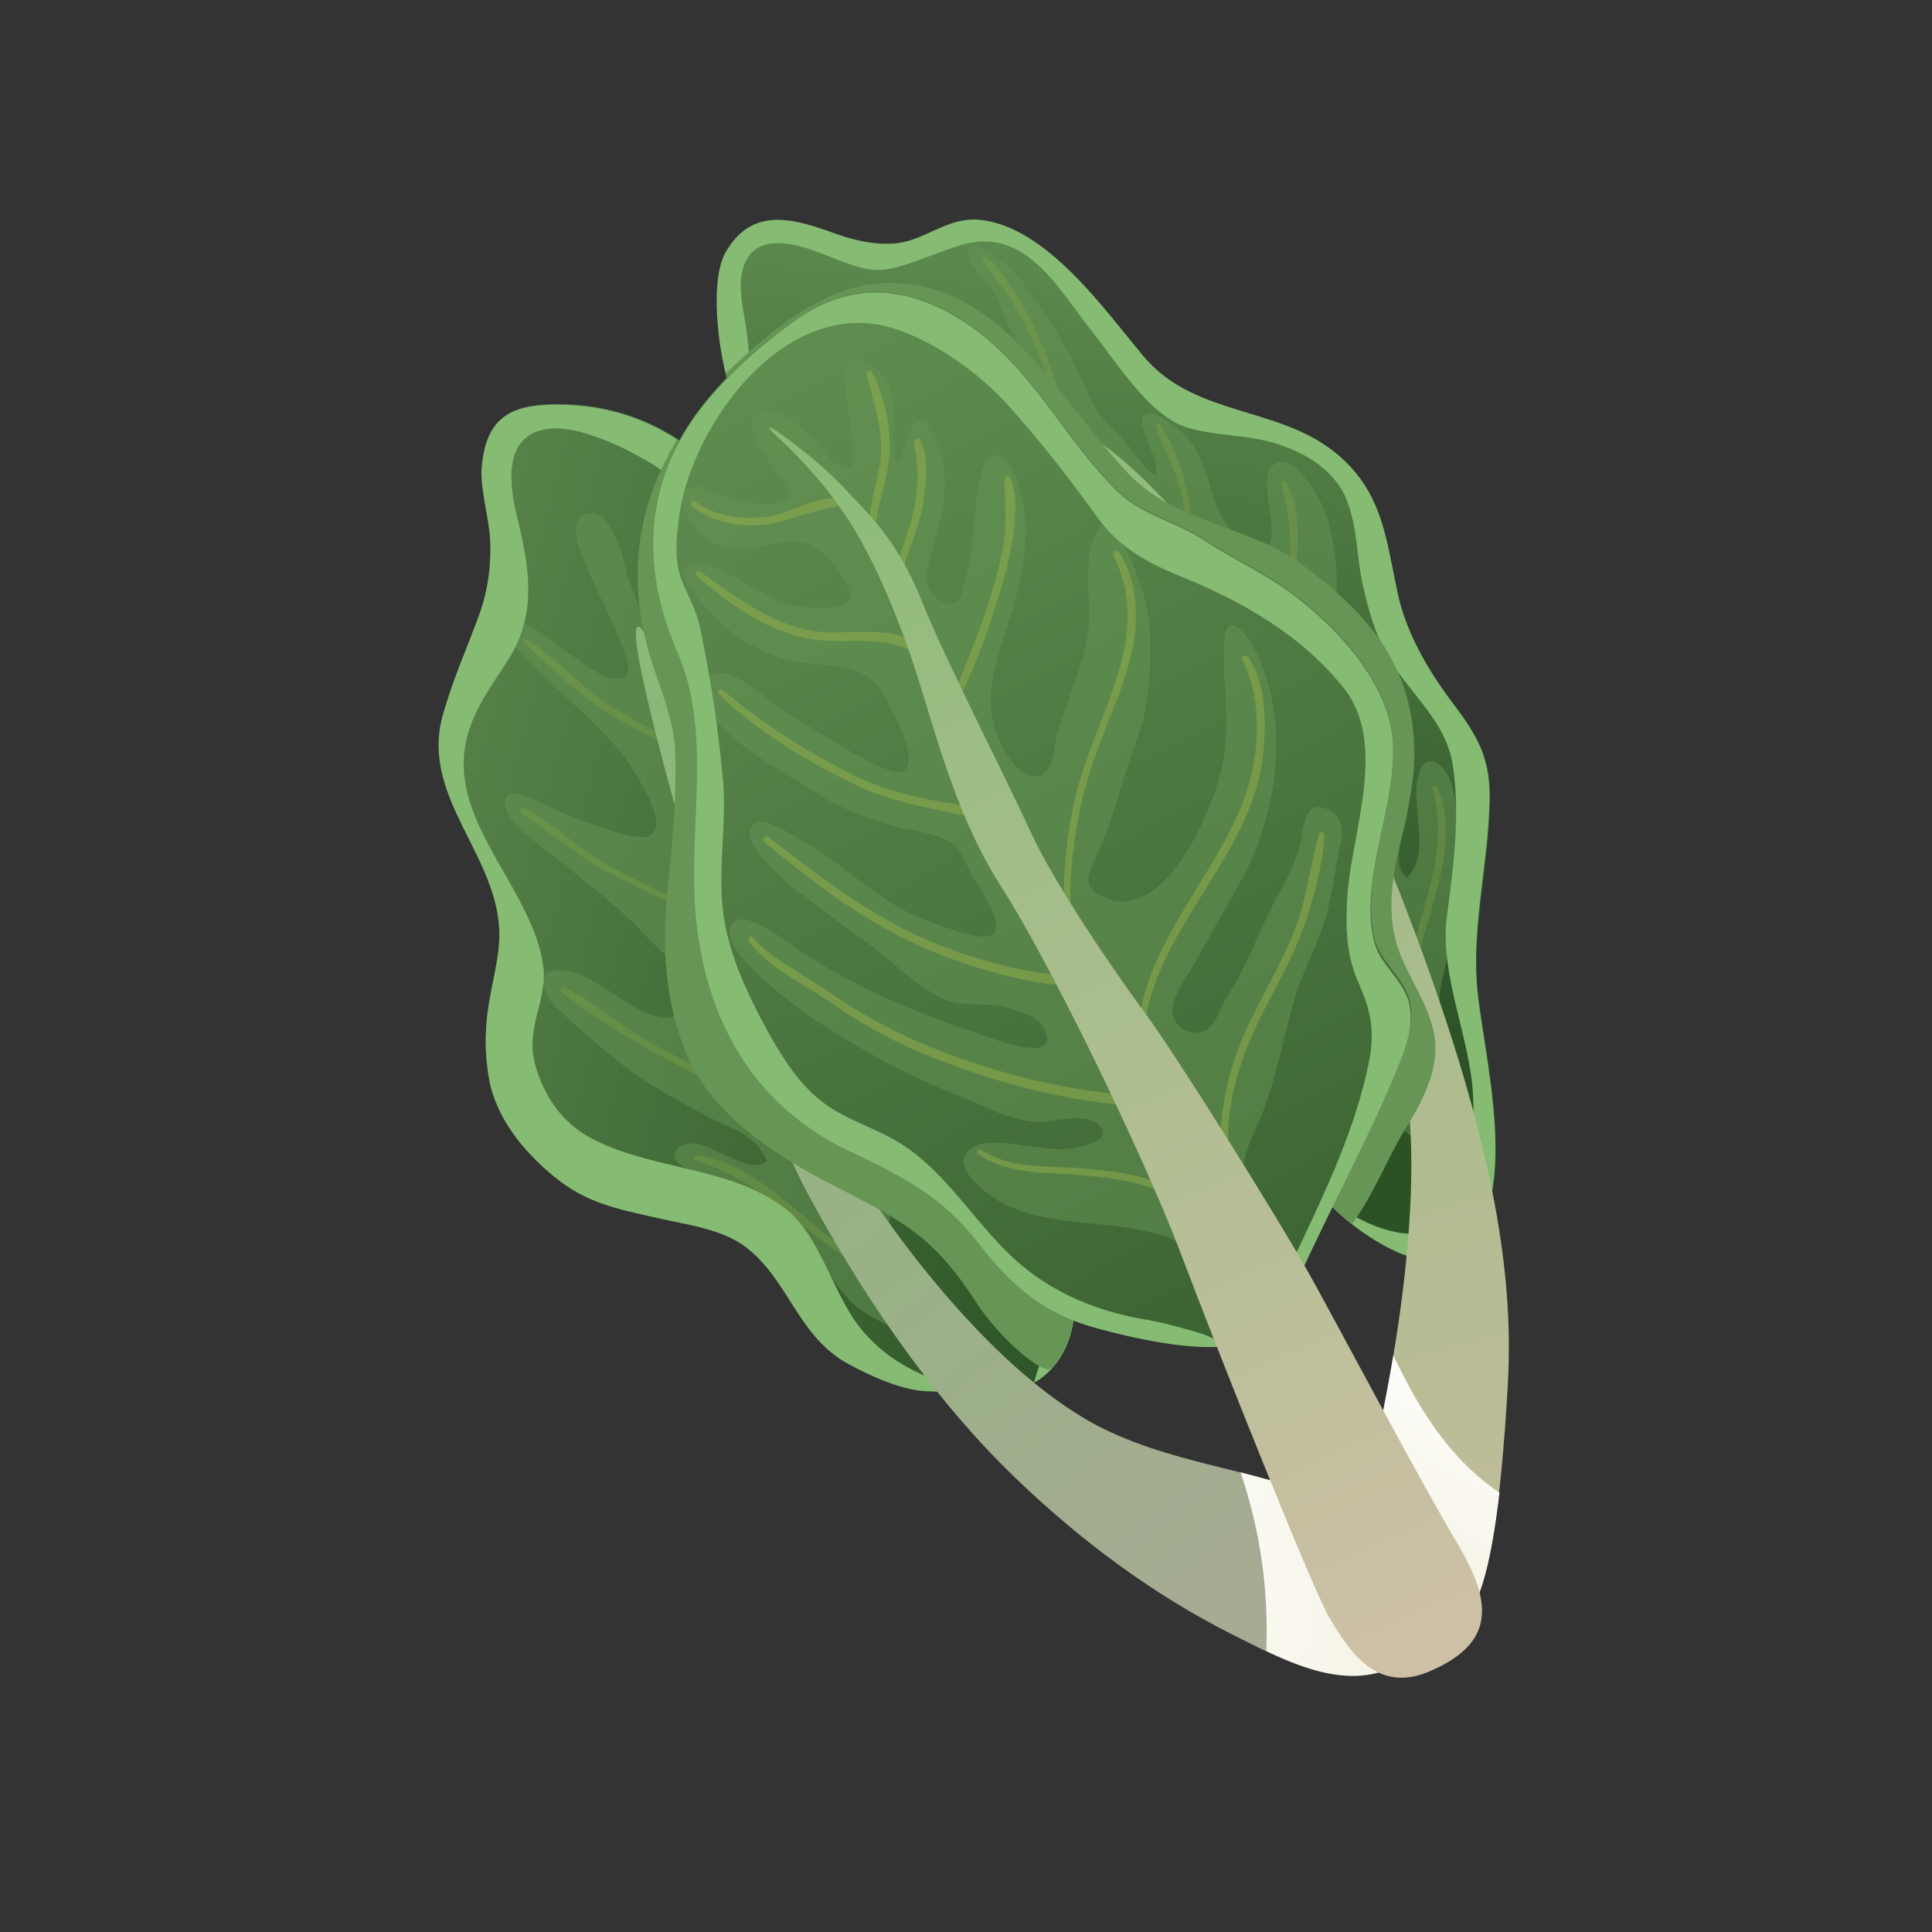 <svg viewBox="0 0 44 44" xmlns="http://www.w3.org/2000/svg" fill-rule="evenodd" clip-rule="evenodd"><rect x="0" y="0" width="44" height="44" fill="#333333" stroke="none"/><path d="M21.181 31.687c-.601 0-1.338-.341-1.87-.628-1.133-.628-1.338-1.87-2.28-2.621-.546-.45-1.406-.546-2.048-.696-.942-.219-1.611-.328-2.375-.956-.669-.559-1.311-1.337-1.474-2.238-.232-1.379.163-2.157.232-3.058.15-1.912-1.775-3.249-1.283-5.161.218-.846.532-1.515.846-2.348.218-.6.273-1.201.246-1.72-.028-.491-.232-1.146-.191-1.624.095-1.161.682-1.42 1.651-1.434 1.297-.013 2.417.41 3.358 1.215 1.216 1.052 2.062 2.28 2.799 3.755.328.668.423 1.924.956 2.43.505.477 1.242.081 1.747.627 1.106 1.215.956 3.304.833 4.806-.096 1.105-.273 1.829.682 2.43.546.355 1.079.764 1.365 1.365.478.969.396 1.665.233 2.675-.151.901.04 1.884-.628 2.635-.847.942-2.321.533-2.799.546z" fill="url(#a)"/><path d="M13.263 11.744c-.532.314.546 1.966.887 2.921.137.369.369.915-.273.765-.628-.137-2.32-1.898-2.348-1.106-.013.546 2.062 1.966 2.813 3.085.204.314.941 1.461.423 1.638-.342.11-1.284-.286-1.638-.409-.369-.123-.697-.328-1.065-.464-.246-.082-.505-.246-.56.082-.068.436.765.969 1.038 1.187 1.037.833 1.556 1.215 2.197 1.898.328.341 1.447 1.283.778 1.734-.764.505-1.924-1.024-2.771-.983-.628.027-.341.614-.027.901.696.614 1.392 1.283 2.198 1.761.587.355 1.174.682 1.788.955.355.164.601.369.765.737-.505.41-1.543-.791-2.048-.273-.287.301.423.519.655.642.505.273.901.505 1.352.86.382.3.778.532 1.105.901.314.355.546.778.888 1.106.355.327.819.478 1.215.737.3.191.559.45.928.396-.314-.792-.996-1.379-1.297-2.184-.259-.724.41-1.502-.027-2.198-.369.177-.287.86-.765.669-.423-.164-.996-1.147-1.187-1.584-.232-.519-.273-1.078-.492-1.611-.232-.573-.382-.887-.368-1.515.013-.464-.096-.683-.355-1.092-.328-.533-.478-1.16-.778-1.707-.26-.477-.355-1.105-.505-1.638-.11-.341-.205-.778-.26-1.133-.068-.491.683-3.385.232-3.44-.327.464-.246 1.092-.682 1.42-.178 0-.669-1.352-.792-1.693-.055-.246-.369-1.734-1.024-1.365z" fill="#669555" fill-opacity=".5"/><path d="M22.314 22.036c.123-1.502.273-3.577-.833-4.806-.505-.559-1.242-.15-1.747-.627-.532-.492-.614-1.761-.956-2.43-.723-1.475-1.57-2.69-2.798-3.741-.928-.805-2.061-1.229-3.358-1.215-.97.014-1.557.273-1.652 1.433-.041.465.164 1.134.191 1.625.027.519-.027 1.119-.246 1.72-.3.833-.614 1.502-.846 2.348-.492 1.911 1.433 3.249 1.297 5.147-.069.901-.464 1.679-.232 3.058.15.901.791 1.679 1.474 2.238.764.628 1.433.737 2.375.956.656.15 1.502.246 2.048.696.942.751 1.147 1.993 2.28 2.621.532.287 1.269.628 1.87.628.314 0 1.065.178 1.775.014-.56-.123-1.27-.109-1.761-.314-.601-.246-1.079-.546-1.502-1.024-.737-.819-.956-2.198-1.843-2.867-1.269-.955-3.112-.846-4.478-1.624-.641-.369-1.064-1.051-1.215-1.761-.15-.737.301-1.365.219-2.075-.205-1.693-1.993-3.154-1.802-4.901.082-.833.614-1.488 1.037-2.171.628-1.023.437-2.088.164-3.194-.164-.683-.341-1.816.642-1.993.628-.123 1.624.328 2.157.628 1.993 1.092 3.126 3.249 4 5.269.259.601.436 1.338.887 1.802.464.478 1.174.437 1.611.929.887 1.01.314 2.853.164 3.999-.205 1.939 1.187 2.512 2.006 4.027.601 1.106.751 2.621.615 3.864-.055.45-.219.887-.314 1.201.15-.082.3-.205.423-.341.669-.751.478-1.734.628-2.635.177-1.01.246-1.706-.232-2.676-.287-.6-.819-1.01-1.365-1.365-.956-.614-.765-1.324-.683-2.443z" fill="#86bb74"/><path d="M19.774 28.751c-1.352-.668-2.348-2.225-3.904-2.443-.069-.014-.096.095-.028.123.778.245 1.406.641 2.048 1.16.587.478 1.147.969 1.829 1.283.069.014.123-.095.055-.123zM17.904 25.19c-.955-.259-1.815-.778-2.689-1.228-.409-.219-.805-.451-1.188-.724-.368-.259-.75-.56-1.174-.737-.068-.027-.109.068-.054.109.778.574 1.597 1.106 2.443 1.543.847.437 1.679.914 2.608 1.133.095.054.136-.068.054-.096zM16.54 20.931c-.888-.314-1.748-.724-2.58-1.161-.383-.191-.71-.45-1.051-.709-.314-.233-.628-.506-.983-.656-.069-.027-.11.069-.055.109.341.26.696.492 1.038.738.354.273.723.518 1.119.71.805.409 1.624.805 2.485 1.092.068.054.122-.096.027-.123zM15.515 17.012c-.574-.396-1.229-.655-1.802-1.064-.601-.424-1.079-.997-1.707-1.379-.054-.028-.123.041-.068.082.519.491 1.065.983 1.638 1.406.587.423 1.256.696 1.857 1.065.082.068.15-.055.082-.11z" fill="#95b14a" fill-opacity=".25"/><path d="M15.993 20.534c.696 2.293 1.365 4.751 2.512 6.853 1.338 2.444 2.908 4.628 4.628 6.28 1.46 1.406 3.139 2.662 4.969 3.576 1.174.587 2.771 1.475 4.013.478 1.611-1.283-.573-3.031-1.706-3.508-1.816-.779-3.85-.86-5.597-1.843-1.775-1.011-3.468-2.976-4.642-4.628-1.501-2.102-2.334-4.491-3.18-6.921-.424-1.215-.847-2.362-1.257-3.577-.204-.614-1.037-3.235-1.228-2.949-.205.301.928 4.341 1.488 6.239z" fill="url(#b)"/><path d="M24.593 28.507c.178-1.01.246-1.706-.232-2.675-.286-.601-.819-1.011-1.365-1.365-.956-.615-.764-1.325-.683-2.43.123-1.502.274-3.577-.832-4.806-.505-.559-1.243-.15-1.748-.628-.532-.491-.614-1.761-.955-2.43-.724-1.474-1.57-2.689-2.799-3.74-.177-.15-.368-.3-.56-.423-.9 1.501-1.132 3.058-.655 4.805.232.806.587 1.502.615 2.348.027.983-.055 1.993-.164 2.962-.15 1.366-.096 2.731.478 4.014.532 1.188 1.856 2.102 2.989 2.703 1.748.915 2.485 1.174 3.536 2.798.546.847 1.556 1.707 1.734 1.516.682-.765.477-1.748.641-2.649z" fill="#669555"/><path d="M16.853 9.382c-.423-.696-.737-2.881-.341-3.618.614-1.106 1.624-.764 2.525-.437.492.178 1.133.301 1.638.164.601-.177 1.024-.56 1.68-.478 1.501.191 2.784 2.021 3.672 3.085 1.228 1.488 3.303 1.093 4.641 2.444.847.847.915 1.843 1.16 2.962.178.847.669 1.721 1.188 2.417.642.846.956 1.351.915 2.457-.041 1.338-.369 2.676-.287 4.027.096 1.474 1.174 5.188-.519 6.198-.723.437-1.884-.341-2.443-.806-1.051-.86-1.556-2.252-1.952-3.508-.464-1.474-.915-2.717-1.775-4.013-.696-1.038-1.515-2.226-2.553-2.949-.914-.655-1.911-1.161-2.826-1.843-1.228-.942-2.429-1.515-3.112-2.976-.341-.737-.341-1.666-.71-2.362-.177-.327-.56-.587-.901-.764z" fill="url(#c)"/><path d="M23.597 9.463c.232-.559-.355-1.419-.614-2.02-.123-.3-.219-.601-.396-.887-.109-.191-.491-.492-.519-.696-.109-.71.983.273 1.133.464.56.737 1.161 1.624 1.502 2.484.177.464.45.778.805 1.133.219.205.587.819.819.888.096-.396-.464-1.147-.286-1.352.177-.232.682.191.873.369.328.3.492.696.615 1.119.218.806.423 1.352 1.392 1.434.164-.437-.232-1.379.014-1.734.396-.56 1.078.601 1.187.86.273.669.369 1.529.301 2.239-.041.505-.137.682.095 1.16.096.205.232.669.451.724.054-.342-.137-.888.095-1.188.82.068 1.011 1.679 1.052 2.239.041.641.041 1.256-.069 1.897-.068.396-.396 1.092 0 1.393.574-.601.055-1.638.26-2.335.177-.628.628-.218.751.205.259.915.3 2.157.095 3.072l-.328 1.474c-.109.464.014.887.137 1.351.137.519.778 2.649-.396 2.362-.314-.082-.587-.409-.86-.573-.205-.123-.464-.219-.696-.314-.437-.178-1.024-.328-.492-.806.437-.382 1.024-.204.505-.969-.314-.464-.641-.846-.86-1.392-.286-.737-.355-1.679-.368-2.458-.014-.819.068-1.392-.259-2.17-.26-.601-.792-.901-1.174-1.42-.506-.696-.847-1.433-1.488-2.034-.287-.273-.506-.45-.874-.546-.369-.095-.683-.055-1.01-.273-.628-.409-1.174-1.747-1.215-2.512.027-.341 0-.887-.178-1.188z" fill="#669555" fill-opacity=".5"/><path d="M33.017 15.921c-.518-.696-1.01-1.556-1.187-2.417-.246-1.119-.314-2.115-1.161-2.962-1.338-1.351-3.412-.956-4.641-2.444-.887-1.064-2.184-2.907-3.672-3.085-.656-.082-1.079.301-1.679.478-.505.15-1.147.014-1.639-.164-.914-.327-1.911-.669-2.525.451-.41.737-.096 2.921.341 3.617l.232.123c.041-.669 0-1.351-.082-1.966-.054-.423-.191-.914-.109-1.337.232-1.12 1.502-.574 2.171-.301.491.178.819.314 1.338.178.505-.137.969-.355 1.46-.505 1.516-.464 2.239 1.01 3.072 2.047.519.656 1.242 1.816 2.061 2.089.683.218 1.352.164 2.034.369.71.218 1.406.628 1.666 1.365.232.655.191 1.187.341 1.87.123.546.259 1.038.519 1.529.491.915 1.365 1.515 1.529 2.566.177 1.147.013 2.321-.137 3.468-.164 1.338.546 2.771.601 4.095.041 1.147-.055 3.44-1.775 3.072-.587-.123-1.01-.41-1.515-.683l-.041-.027c.136.164.287.3.45.437.56.464 1.734 1.228 2.444.805 1.693-1.01.614-4.737.519-6.198-.096-1.351.245-2.689.286-4.027.055-1.092-.259-1.597-.901-2.443z" fill="#86bb74"/><g opacity=".5" fill="#95b14a" fill-opacity=".5"><path d="M24.417 10.993c-.041-.942-.205-1.87-.532-2.757-.164-.451-.369-.901-.614-1.311-.219-.368-.465-.778-.806-1.065-.041-.041-.109.028-.082.069.246.382.546.709.765 1.105.232.383.409.806.573 1.215.328.888.491 1.816.573 2.744.014.068.123.068.123 0zM27.338 13.067c-.191-.573-.164-1.174-.273-1.747-.109-.56-.328-1.174-.642-1.652-.041-.055-.123-.014-.095.054.205.601.532 1.12.628 1.775.082.546.082 1.092.273 1.625.027.027.136 0 .109-.055zM29.399 15.019c-.163-.696.082-1.406.123-2.102.041-.587.096-1.406-.232-1.925-.027-.055-.123-.027-.109.041.205.683.246 1.392.164 2.088-.068.629-.246 1.284-.096 1.912.041.095.178.068.15-.014zM32.211 22.351c.15-1.434 1.133-3.004.519-4.437-.028-.055-.123-.027-.11.041.219.778.137 1.515-.068 2.28-.178.696-.423 1.378-.478 2.102 0 .082.123.095.137.014zM30.956 18.528c.055-.628.314-1.201.423-1.815.109-.628.028-1.283-.095-1.898-.014-.068-.123-.054-.11.027.069.669.192 1.325.055 1.994-.123.559-.341 1.105-.382 1.692-.014.069.109.082.109 0zM32.663 25.805c-.505-.3-.86-.751-1.27-1.16-.327-.342-.71-.697-1.187-.792-.069-.014-.082.082-.028.109.533.205.915.56 1.297.969.341.355.669.738 1.119.97.069.041.137-.055.069-.096z"/></g><path d="M31.119 33.844s1.16-4.45 1.01-7.958c-.15-3.509-.969-5.952-2.184-8.314-1.215-2.375-2.58-4.669-3.7-5.884-1.119-1.215-1.897-1.993-1.897-1.993s.832.15 2.648 2.226c1.87 2.129 3.549 4.791 5.242 9.351 1.693 4.546 2.253 7.59 2.102 10.252-.15 2.662-.45 5.351-1.242 5.488-.792.136-2.007-2.403-2.198-2.703-.177-.301.219-.465.219-.465z" fill="url(#d)"/><path d="M25.713 10.801c-1.597-1.665-2.908-4.464-5.597-4.355-1.365.055-2.608 1.12-3.591 2.062.096.368.205.682.328.874.328.163.724.423.901.764.369.696.369 1.625.71 2.362.682 1.46 1.884 2.034 3.126 2.976.915.682 1.898 1.187 2.826 1.843 1.037.737 1.856 1.911 2.553 2.948.86 1.297 1.31 2.539 1.774 4.014.396 1.242.901 2.648 1.953 3.508l.095.082c.492-.669.833-1.556 1.256-2.239.409-.655.792-1.433.587-2.211-.137-.546-.437-1.01-.669-1.516-.737-1.597.232-3.071.246-4.696.013-2.034-1.038-3.249-2.608-4.395-1.215-.874-2.798-.888-3.89-2.021z" fill="#669555"/><path d="M28.758 30.392c-.887.56-2.771.096-3.713-.15-1.256-.328-2.007-.969-2.757-1.952-.847-1.092-1.748-1.529-3.004-2.13-2.061-.983-3.139-2.839-3.413-5.078-.259-2.062.396-4.314-.436-6.239-.888-2.047-.778-4.013.696-5.774.573-.683 1.31-1.338 2.048-1.843 1.174-.806 2.389-.751 3.604-.028 1.692 1.011 2.334 2.676 3.685 3.987.533.518 1.338.682 1.953 1.092.6.396 1.255.696 1.842 1.106 1.038.723 2.294 2.02 2.444 3.344.164 1.502-.764 3.222-.396 4.669.137.505.601.819.765 1.297.191.573-.069 1.174-.287 1.706-.669 1.597-1.502 3.113-2.212 4.682-.232.547-.669 1.229-.819 1.311z" fill="url(#e)"/><path d="M17.373 9.328c-.751.3.505 1.584.655 1.952-.259.369-1.297.137-1.638 0-.232-.095-.614-.382-.819-.041-.178.301.287.86.519 1.038.709.532 1.556-.096 2.293.095.355.082 1.27 1.147.887 1.365-.245.151-.942.11-1.201.041-.587-.15-1.065-.491-1.584-.764-.546-.287-1.255-.355-.696.464.574.833 1.529 1.502 2.526 1.625.737.082 1.433.041 1.815.723.178.314.874 1.611.41 1.748-.3.081-1.201-.478-1.461-.628l-1.269-.779c-.301-.191-1.42-1.296-1.734-.628-.437.956 2.034 2.185 2.553 2.54.396.273 1.201.6 1.679.723.423.109.764.123 1.188.3.395.164.45.506.668.874.192.314.465.696.519 1.079.082.546-.928.136-1.256.027-.628-.205-1.051-.437-1.57-.819-.477-.341-.928-.724-1.447-1.038-.191-.109-.928-.573-1.119-.505-.71.205.491 1.256.628 1.379.641.519 1.297.969 1.952 1.461.505.382 1.065.955 1.652 1.201.464.191 1.01.041 1.488.205.396.136.682.191.805.559.232.628-.969.219-1.228.123-1.57-.532-2.854-1.024-4.246-1.911-.259-.164-1.27-.983-1.584-.764-.75.491 1.625 2.143 1.884 2.307 1.038.669 1.993 1.201 3.14 1.652.601.232 1.147.573 1.802.614.341.027 1.065-.205 1.379.027.56.423-.505.587-.778.601-.519.027-1.625-.328-2.062-.027-.587.395.41 1.105.738 1.269 1.337.669 2.976.232 4.272 1.024.233.136.519.478.806.396.341-.109.369-.683.382-.97.027-.409-.054-.818-.013-1.228.04-.546.354-.983.518-1.488.26-.737.41-1.502.615-2.266.15-.573.423-1.079.628-1.625.204-.532.286-1.105.382-1.665.054-.314.205-.669.027-.956-.109-.177-.382-.314-.56-.232-.245.109-.259.642-.314.847-.109.368-.273.737-.464 1.078-.45.792-.71 1.638-1.215 2.403-.15.245-.232.641-.518.751-.287.122-.615-.069-.697-.369-.095-.396.41-.969.56-1.297l1.092-1.938c.724-1.489.997-3.372.3-4.915-.191-.437-.764-1.256-.791-.246-.028.97.177 1.843-.055 2.813-.246 1.023-1.324 3.535-2.689 2.894-.587-.273-.287-.601-.069-1.12.192-.464.355-.969.492-1.46.177-.628.505-1.27.573-1.925.11-.86.15-1.83-.164-2.649-.15-.382-.409-1.256-.887-1.31-.505.628-.177 1.734-.3 2.471-.123.764-.451 1.46-.669 2.198-.082.259-.096.859-.369 1.01-.396.218-.833-.451-.955-.737-.41-.915-.164-1.584.109-2.471.369-1.147.71-2.376.246-3.563-.205-.519-.601-.778-.778-.096-.205.737-.151 1.57-.342 2.321-.095.368-.15.819-.587.587-.423-.219-.327-.683-.232-1.038.273-.928.546-1.87.027-2.785-.45-.791-.573.355-.764.71-.341-.71.3-1.829-.724-2.293-.709-.314-.464.505-.423.969.041.437.15.942.082 1.393-.437.109-.751-.615-1.078-.833-.205-.205-.587-.451-.942-.478z" fill="#669555" fill-opacity=".5"/><g opacity=".7" fill="#95b14a" fill-opacity=".7"><path d="M19.94 12.221c-.013-.642.273-1.242.314-1.884.041-.601-.109-1.324-.396-1.857-.027-.068-.136-.027-.122.041.15.669.409 1.284.313 1.98-.081.587-.313 1.133-.245 1.734.014.068.136.068.136-.014zM17.237 11.962c.286-.014.573-.082.846-.177.369-.123.737-.205 1.12-.287.082-.014.068-.123-.014-.137-.587-.095-1.174.342-1.747.41-.519.068-1.188-.014-1.611-.355-.055-.041-.123.041-.082.095.382.369.996.465 1.488.451zM18.561 14.569c.806.109 1.72-.15 2.403.396.055.041.137-.027.096-.095-.383-.642-1.557-.451-2.171-.465-1.133-.041-2.061-.75-2.949-1.392-.068-.055-.136.055-.068.109.751.655 1.666 1.311 2.689 1.447zM20.5 13.326c.082-.628.409-1.201.519-1.829.068-.437.15-1.051-.055-1.461-.041-.082-.164-.041-.15.055.109.491.109 1.024 0 1.515-.123.573-.396 1.106-.464 1.706 0 .096.136.11.15.014zM22.152 15.238c.218-.505.396-1.024.56-1.556.15-.464.273-.928.355-1.42.068-.437.109-.969-.055-1.379-.027-.068-.136-.041-.136.028 0 .518.068 1.01-.028 1.529-.109.573-.273 1.133-.464 1.679-.164.477-.355.928-.546 1.406-.136.341-.259.723-.095 1.065.04.081.163.027.122-.069-.163-.409.123-.901.287-1.283zM19.395 17.832c.477.246.996.396 1.529.519.532.123 1.078.246 1.624.3.082.014.109-.123.027-.15-.491-.164-1.037-.205-1.542-.314-.56-.123-1.106-.287-1.625-.546-1.051-.532-2.061-1.174-2.962-1.938-.055-.041-.123.04-.082.095.86.846 1.952 1.502 3.031 2.034zM24.595 22.268c-.669-.068-1.283-.15-1.938-.328-.642-.177-1.27-.396-1.871-.682-1.187-.574-2.252-1.393-3.29-2.198-.068-.055-.15.054-.082.123 1.052.86 2.144 1.72 3.386 2.293.601.287 1.242.505 1.884.683.614.163 1.256.314 1.911.273.109-.028.082-.164 0-.164zM24.772 24.835c-.423-.069-.846-.15-1.269-.246-.778-.191-1.557-.437-2.294-.737-.764-.301-1.46-.683-2.143-1.133-.314-.219-.642-.423-.969-.628-.341-.205-.683-.423-.942-.737-.055-.069-.15.027-.096.095.464.601 1.215.942 1.83 1.365.669.464 1.365.86 2.116 1.174 1.556.642 3.276 1.12 4.955 1.202.068 0 .095-.096.027-.123-.396-.137-.805-.178-1.215-.232zM24.663 26.609c-.764-.068-1.652.027-2.32-.423-.069-.041-.123.054-.069.095.601.424 1.379.424 2.075.465.86.054 1.734.15 2.498.587.055.027.11-.041.055-.082-.614-.505-1.488-.56-2.239-.642zM30.043 18.992c-.219.751-.287 1.529-.587 2.266-.273.683-.656 1.311-.97 1.966-.3.628-.532 1.283-.628 1.979-.054.342-.082.669-.054 1.01l.15 1.284c0 .095.136.095.136.013-.013-.75-.191-1.447-.082-2.198.11-.791.383-1.515.738-2.225.314-.614.655-1.215.901-1.856.259-.683.464-1.475.518-2.198 0-.096-.109-.109-.122-.041zM28.772 17.122c.068-.682.055-1.597-.355-2.171-.054-.068-.164.014-.123.082.41.765.396 1.83.191 2.662-.191.765-.573 1.461-.982 2.13-.765 1.27-1.679 2.566-1.584 4.123 0 .068.109.082.109.013-.041-2.634 2.512-4.313 2.744-6.839zM25.032 16.971c.286-.751.628-1.502.778-2.294.123-.668.068-1.501-.314-2.088-.055-.082-.178-.027-.137.068.833 1.625-.15 3.263-.668 4.805-.246.724-.383 1.488-.437 2.253-.055.723-.055 1.529.273 2.198.041.068.136.013.109-.055-.314-.792-.3-1.665-.191-2.498.095-.833.286-1.611.587-2.389z"/></g><path d="M31.733 30.869c-.287 1.707-.615 2.976-.615 2.976s-.396.15-.204.451c.191.3 1.405 2.839 2.197 2.703.546-.096.847-1.366 1.038-3.004-1.16-.791-1.843-1.924-2.416-3.126z" fill="url(#f)"/><path d="M30.409 34.214c-.696-.3-1.433-.492-2.157-.683.45 1.311.642 2.69.587 4.068 1.051.505 2.28.915 3.276.11 1.611-1.27-.573-3.004-1.706-3.495z" fill="url(#g)"/><path d="M31.707 16.754c-.15-1.324-1.406-2.621-2.444-3.344-.587-.41-1.242-.71-1.843-1.106-.614-.409-1.419-.573-1.952-1.092-1.351-1.311-1.993-2.976-3.686-3.986-1.215-.724-2.43-.778-3.604.027-.723.505-1.474 1.16-2.047 1.843-1.461 1.747-1.584 3.727-.697 5.775.833 1.924.178 4.177.437 6.238.273 2.239 1.352 4.082 3.413 5.078 1.256.601 2.157 1.038 3.003 2.13.765.983 1.502 1.625 2.758 1.952.724.191 2.02.505 2.976.382-.246-.095-.492-.232-.724-.3-.423-.123-.86-.246-1.296-.314-.997-.177-1.966-.573-2.744-1.229-.983-.832-1.584-1.979-2.649-2.702-.559-.383-1.297-.574-1.843-.983-.559-.41-.969-1.065-1.296-1.666-.383-.696-.738-1.447-.915-2.211-.287-1.174.027-2.376-.096-3.563-.109-1.161-.273-2.212-.505-3.345-.082-.423-.259-.71-.423-1.106-.191-.505-.123-1.01-.055-1.529.314-2.088 2.417-4.928 4.806-4.245.983.287 2.047 1.051 2.716 1.815.724.806 1.379 1.652 2.007 2.526.491.669 1.092.997 1.843 1.311 1.42.573 2.758 1.324 3.74 2.539 1.038 1.269.192 3.303.096 4.778-.041.71-.027 1.337.273 1.993.259.6.355 1.037.232 1.706-.369 1.911-1.351 3.686-2.143 5.433l-.382.683-.082.259.163-.082c.151-.068.587-.764.82-1.283.709-1.57 1.542-3.085 2.211-4.682.219-.533.478-1.133.287-1.707-.164-.477-.628-.778-.765-1.297-.368-1.474.574-3.194.41-4.696z" fill="#86bb74"/><path d="M17.646 9.791c-.15-.095-.205-.082.068.164.383.355.956.942 1.393 1.57.519.71 1.078 1.829 1.597 3.304.519 1.474.956 3.576 2.089 5.351 1.133 1.761 3.221 6.075 4.068 8.286.833 2.212 3.085 7.877 3.44 8.423.355.56.969 1.707 2.225 1.188 1.638-.683 1.406-1.693.628-2.99-.778-1.297-2.471-4.505-3.276-5.965-.806-1.447-3.154-5.188-3.809-6.062-.655-.887-2.048-2.907-2.607-4.136-.56-1.228-1.925-3.877-2.471-5.242-.546-1.365-1.147-1.911-1.816-2.621-.532-.546-1.16-1.024-1.529-1.27z" fill="url(#h)"/><defs><linearGradient id="a" x2="1" gradientUnits="userSpaceOnUse" gradientTransform="matrix(24.335 6.819 -6.819 24.335 2.944 16.465)"><stop offset="0" stop-color="#669555"/><stop offset="1" stop-color="#2b5125"/></linearGradient><linearGradient id="b" x2="1" gradientUnits="userSpaceOnUse" gradientTransform="matrix(22.19 28.19 -28.19 22.19 10.865 13.414)"><stop offset="0" stop-color="#86bb74"/><stop offset="1" stop-color="#aea79a"/></linearGradient><linearGradient id="c" x2="1" gradientUnits="userSpaceOnUse" gradientTransform="matrix(-2.126 21.017 -21.017 -2.126 26.636 2.441)"><stop offset="0" stop-color="#669555"/><stop offset="1" stop-color="#2b5125"/></linearGradient><linearGradient id="d" x2="1" gradientUnits="userSpaceOnUse" gradientTransform="matrix(10.321 36.209 -36.209 10.321 25.053 4.606)"><stop offset="0" stop-color="#86bb74"/><stop offset="1" stop-color="#ccbca2"/></linearGradient><linearGradient id="e" x2="1" gradientUnits="userSpaceOnUse" gradientTransform="matrix(18.613 36.237 -36.237 18.613 15.758 3.621)"><stop offset="0" stop-color="#669555"/><stop offset="1" stop-color="#2b5125"/></linearGradient><linearGradient id="f" x2="1" gradientUnits="userSpaceOnUse" gradientTransform="matrix(3.183 -6.364 6.364 3.183 31.055 36.916)"><stop offset="0" stop-color="#f4f1e0"/><stop offset="1" stop-color="#fff"/></linearGradient><linearGradient id="g" x2="1" gradientUnits="userSpaceOnUse" gradientTransform="matrix(-9.532 -1.138 1.138 -9.532 33.816 36.379)"><stop offset="0" stop-color="#f4f1e0"/><stop offset="1" stop-color="#fff"/></linearGradient><linearGradient id="h" x2="1" gradientUnits="userSpaceOnUse" gradientTransform="matrix(13.925 30.315 -30.315 13.925 18.616 7.723)"><stop offset="0" stop-color="#86bb74"/><stop offset="1" stop-color="#cfc0a7"/></linearGradient></defs></svg>